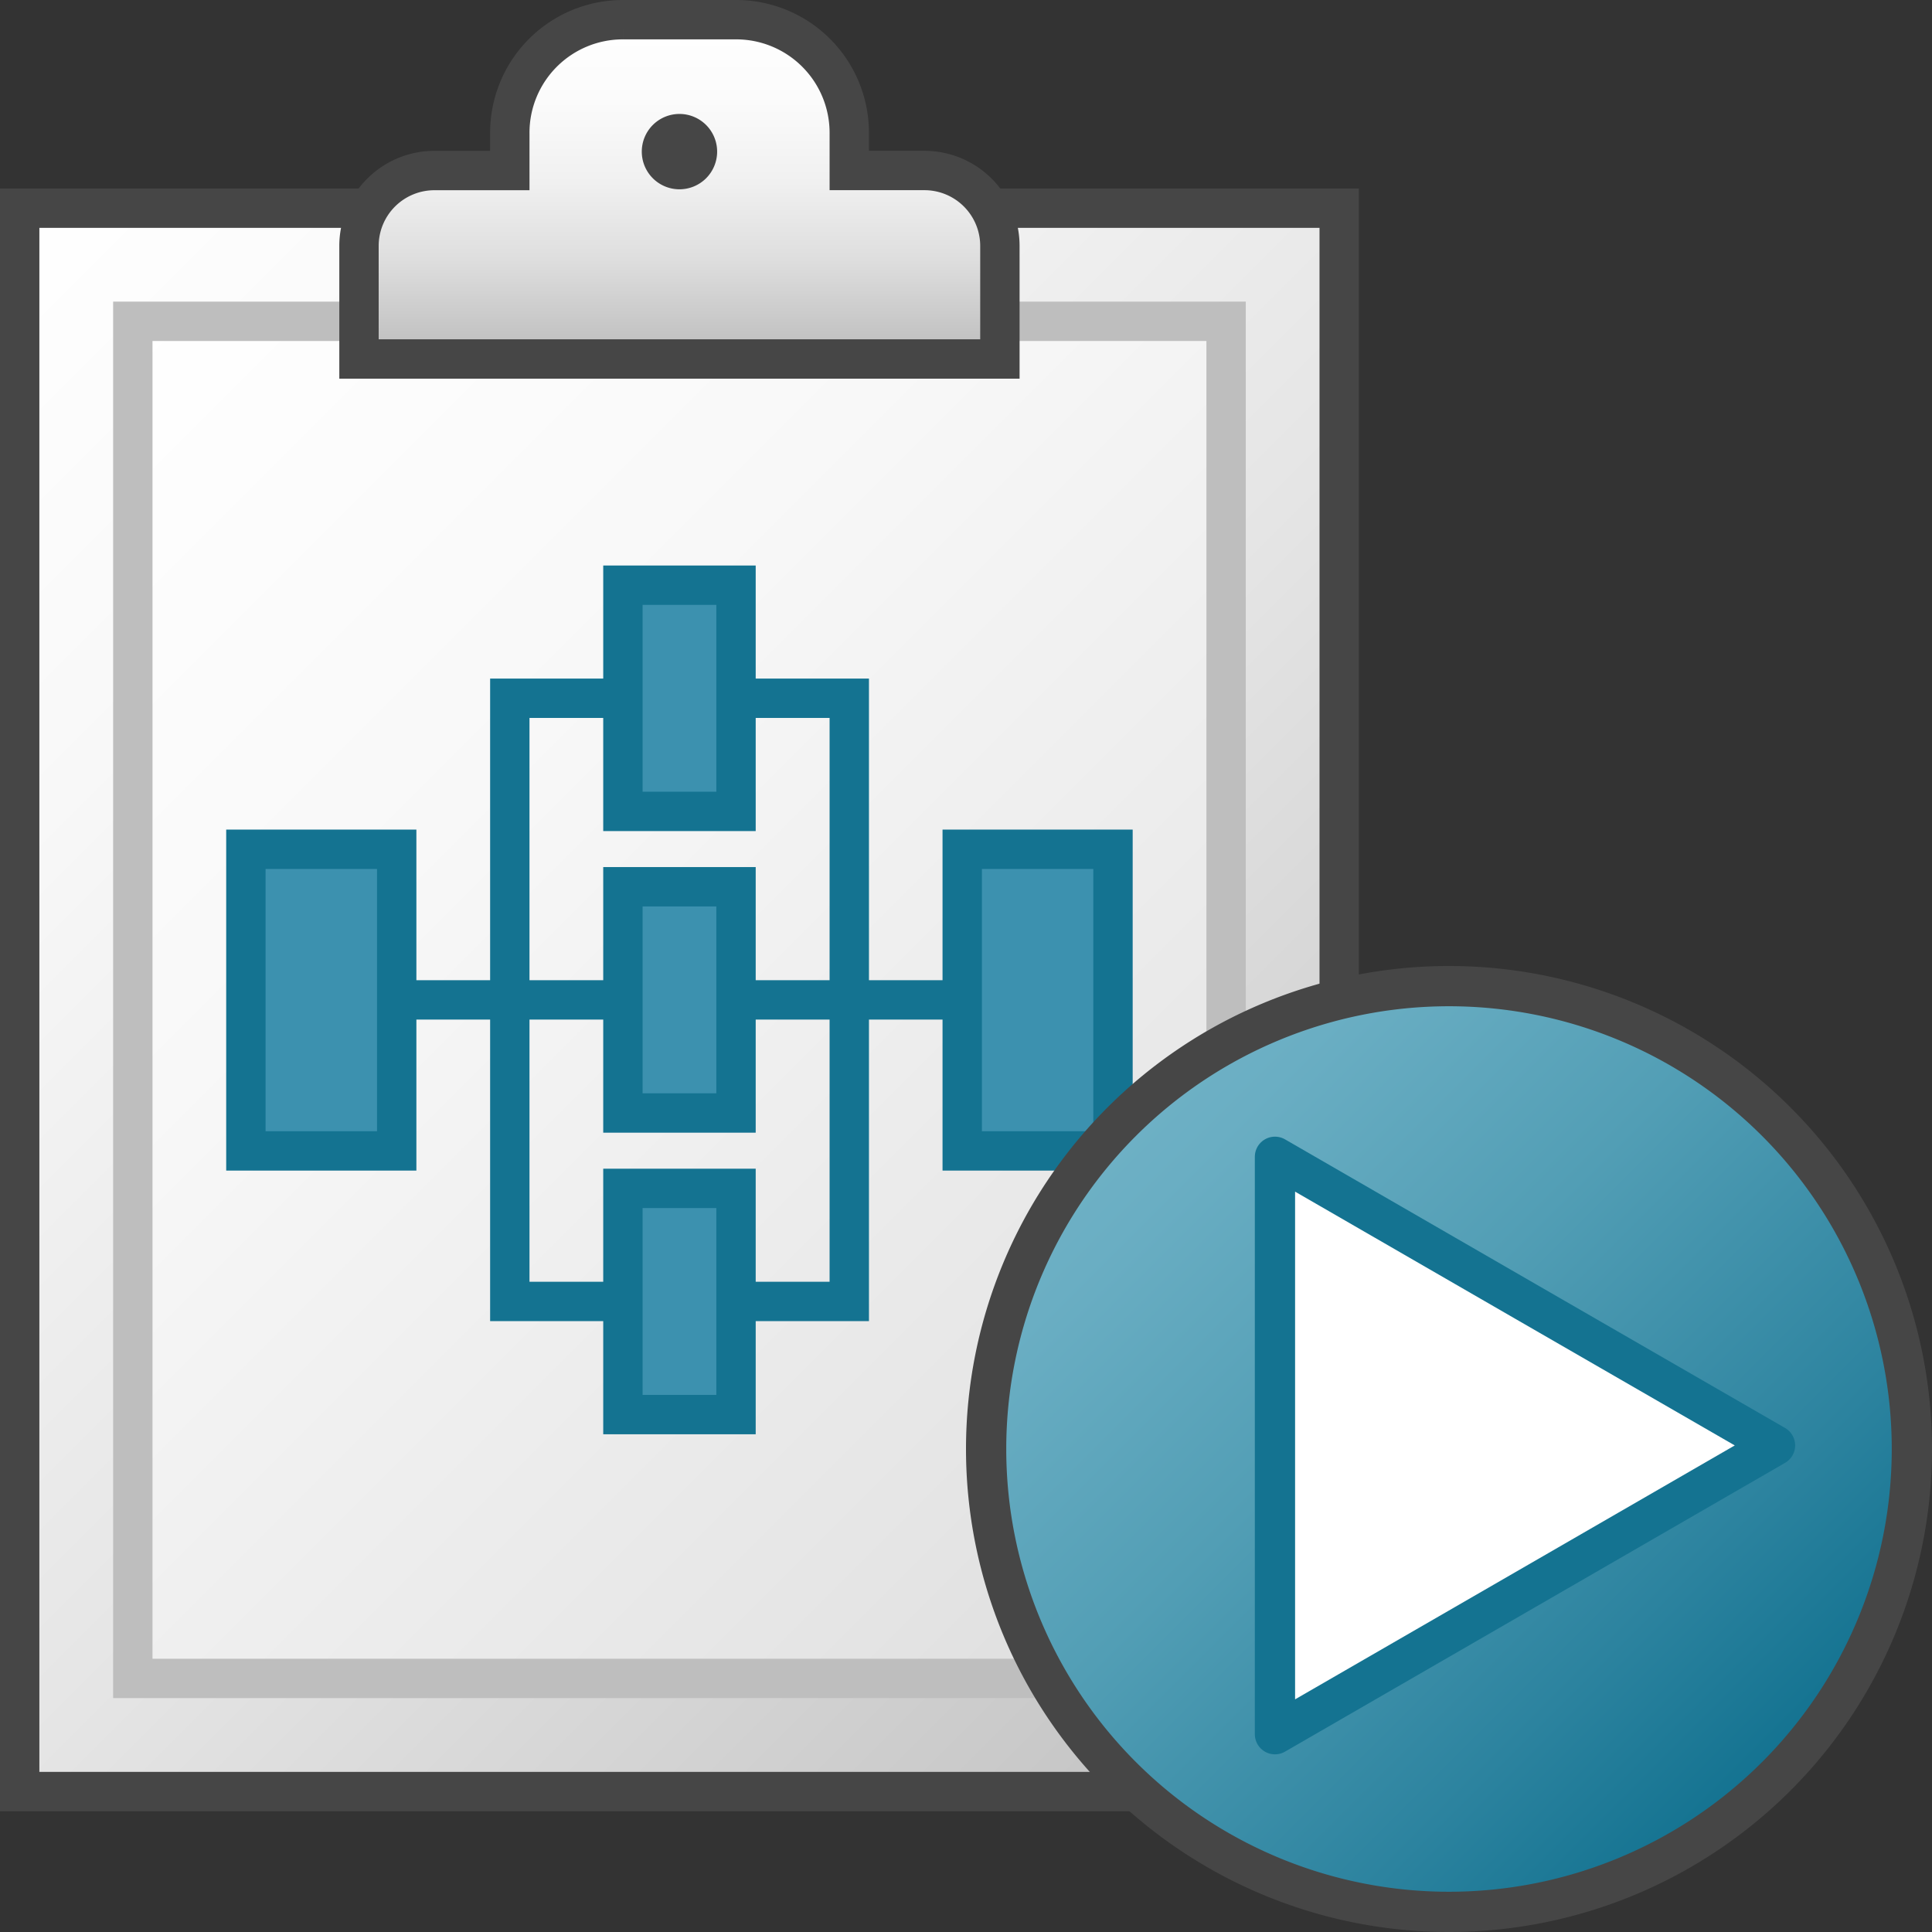 <svg id="Layer_1" data-name="Layer 1" xmlns="http://www.w3.org/2000/svg" xmlns:xlink="http://www.w3.org/1999/xlink" viewBox="0 0 48 48">
  <rect x="0" y="0" width="48" height="48" fill="#333333" stroke="none"/>
  <defs>
    <linearGradient id="linear-gradient" x1="7.813" y1="758.927" x2="44.675" y2="795.789" gradientTransform="translate(-8.793 -735.617) scale(0.978)" gradientUnits="userSpaceOnUse">
      <stop offset="0" stop-color="#fff"/>
      <stop offset="0.221" stop-color="#f8f8f8"/>
      <stop offset="0.541" stop-color="#e5e5e5"/>
      <stop offset="0.92" stop-color="#c6c6c6"/>
      <stop offset="1" stop-color="#bebebe"/>
    </linearGradient>
    <linearGradient id="linear-gradient-2" x1="10.686" y1="761.8" x2="41.803" y2="792.917" gradientTransform="translate(-8.793 -735.617) scale(0.978)" gradientUnits="userSpaceOnUse">
      <stop offset="0" stop-color="#fff"/>
      <stop offset="0.335" stop-color="#f8f8f8"/>
      <stop offset="0.82" stop-color="#e5e5e5"/>
      <stop offset="1" stop-color="#dcdcdc"/>
    </linearGradient>
    <linearGradient id="linear-gradient-3" x1="26.244" y1="761.081" x2="26.244" y2="752.464" gradientTransform="translate(-8.793 -735.617) scale(0.978)" gradientUnits="userSpaceOnUse">
      <stop offset="0" stop-color="#bebebe"/>
      <stop offset="0.045" stop-color="#c4c4c4"/>
      <stop offset="0.268" stop-color="#dedede"/>
      <stop offset="0.497" stop-color="#f0f0f0"/>
      <stop offset="0.736" stop-color="#fbfbfb"/>
      <stop offset="1" stop-color="#fff"/>
    </linearGradient>
    <linearGradient id="linear-gradient-4" x1="26.161" y1="770.161" x2="43.839" y2="787.839" gradientTransform="translate(0 -744)" gradientUnits="userSpaceOnUse">
      <stop offset="0" stop-color="#73b4c8"/>
      <stop offset="0.175" stop-color="#6aaec3"/>
      <stop offset="0.457" stop-color="#529eb5"/>
      <stop offset="0.809" stop-color="#2c839f"/>
      <stop offset="1" stop-color="#147391"/>
    </linearGradient>
  </defs>
  <g id="g988">
    <g id="g56">
      <path id="rect48" d="M.489,5.172H33.272V44.511H.489Z" stroke="#464646" stroke-miterlimit="9.783" stroke-width="0.978" fill="url(#linear-gradient)"/>
      <path id="rect50" d="M3.3,7.983H30.462V41.7H3.3Z" stroke="#bebebe" stroke-miterlimit="9.783" stroke-width="0.978" fill="url(#linear-gradient-2)"/>
      <path id="path52" d="M22.969,4.236H21.1V3.3A2.81,2.81,0,0,0,18.286.489h-2.81A2.809,2.809,0,0,0,12.666,3.3h0v.937H10.792A1.874,1.874,0,0,0,8.919,6.109v2.81H24.842V6.109a1.874,1.874,0,0,0-1.873-1.873Z" stroke="#464646" stroke-miterlimit="9.783" stroke-width="0.978" fill="url(#linear-gradient-3)"/>
      <path id="circle54" d="M17.817,3.767a.936.936,0,0,1-.936.936h0a.936.936,0,0,1-.936-.936h0a.936.936,0,0,1,.936-.936h0a.936.936,0,0,1,.936.936Z" fill="#464646"/>
    </g>
    <path id="rect58" d="M15.476,14.539h2.81v5.62h-2.81Z" fill="#3c91af" stroke="#147391" stroke-miterlimit="10" stroke-width="0.978"/>
    <path id="rect60" d="M15.476,22.031h2.81v5.621h-2.81Z" fill="#3c91af" stroke="#147391" stroke-miterlimit="10" stroke-width="0.978"/>
    <path id="rect62" d="M6.109,21.1H9.856v7.494H6.109Z" fill="#3c91af" stroke="#147391" stroke-miterlimit="10" stroke-width="0.978"/>
    <path id="rect64" d="M23.906,21.1h3.746v7.494H23.906Z" fill="#3c91af" stroke="#147391" stroke-miterlimit="10" stroke-width="0.978"/>
    <path id="rect66" d="M15.476,29.525h2.81v5.62h-2.81Z" fill="#3c91af" stroke="#147391" stroke-miterlimit="10" stroke-width="0.978"/>
    <path id="line68" d="M9.387,24.842h5.62" fill="none" stroke="#147391" stroke-miterlimit="10" stroke-width="0.978"/>
    <path id="line70" d="M17.817,24.842h5.62" fill="none" stroke="#147391" stroke-miterlimit="10" stroke-width="0.978"/>
    <path id="polyline72" d="M18.754,17.348H21.1V32.334H18.754" fill="none" stroke="#147391" stroke-miterlimit="9.783" stroke-width="0.978"/>
    <path id="polyline74" d="M15.007,17.348H12.666V32.334h2.341" fill="none" stroke="#147391" stroke-miterlimit="9.783" stroke-width="0.978"/>
    <path id="circle62" d="M47.5,36A11.5,11.5,0,0,1,36,47.5h0A11.5,11.5,0,0,1,24.5,36h0a11.5,11.5,0,0,1,23,0Z" stroke="#464646" stroke-linecap="round" stroke-linejoin="round" fill="url(#linear-gradient-4)"/>
    <path id="path862" d="M44.1,35.911,37.886,39.5l-6.21,3.586V28.74l6.21,3.586Z" fill="#fff" stroke="#147391" stroke-linejoin="round"/>
  </g>
</svg>
